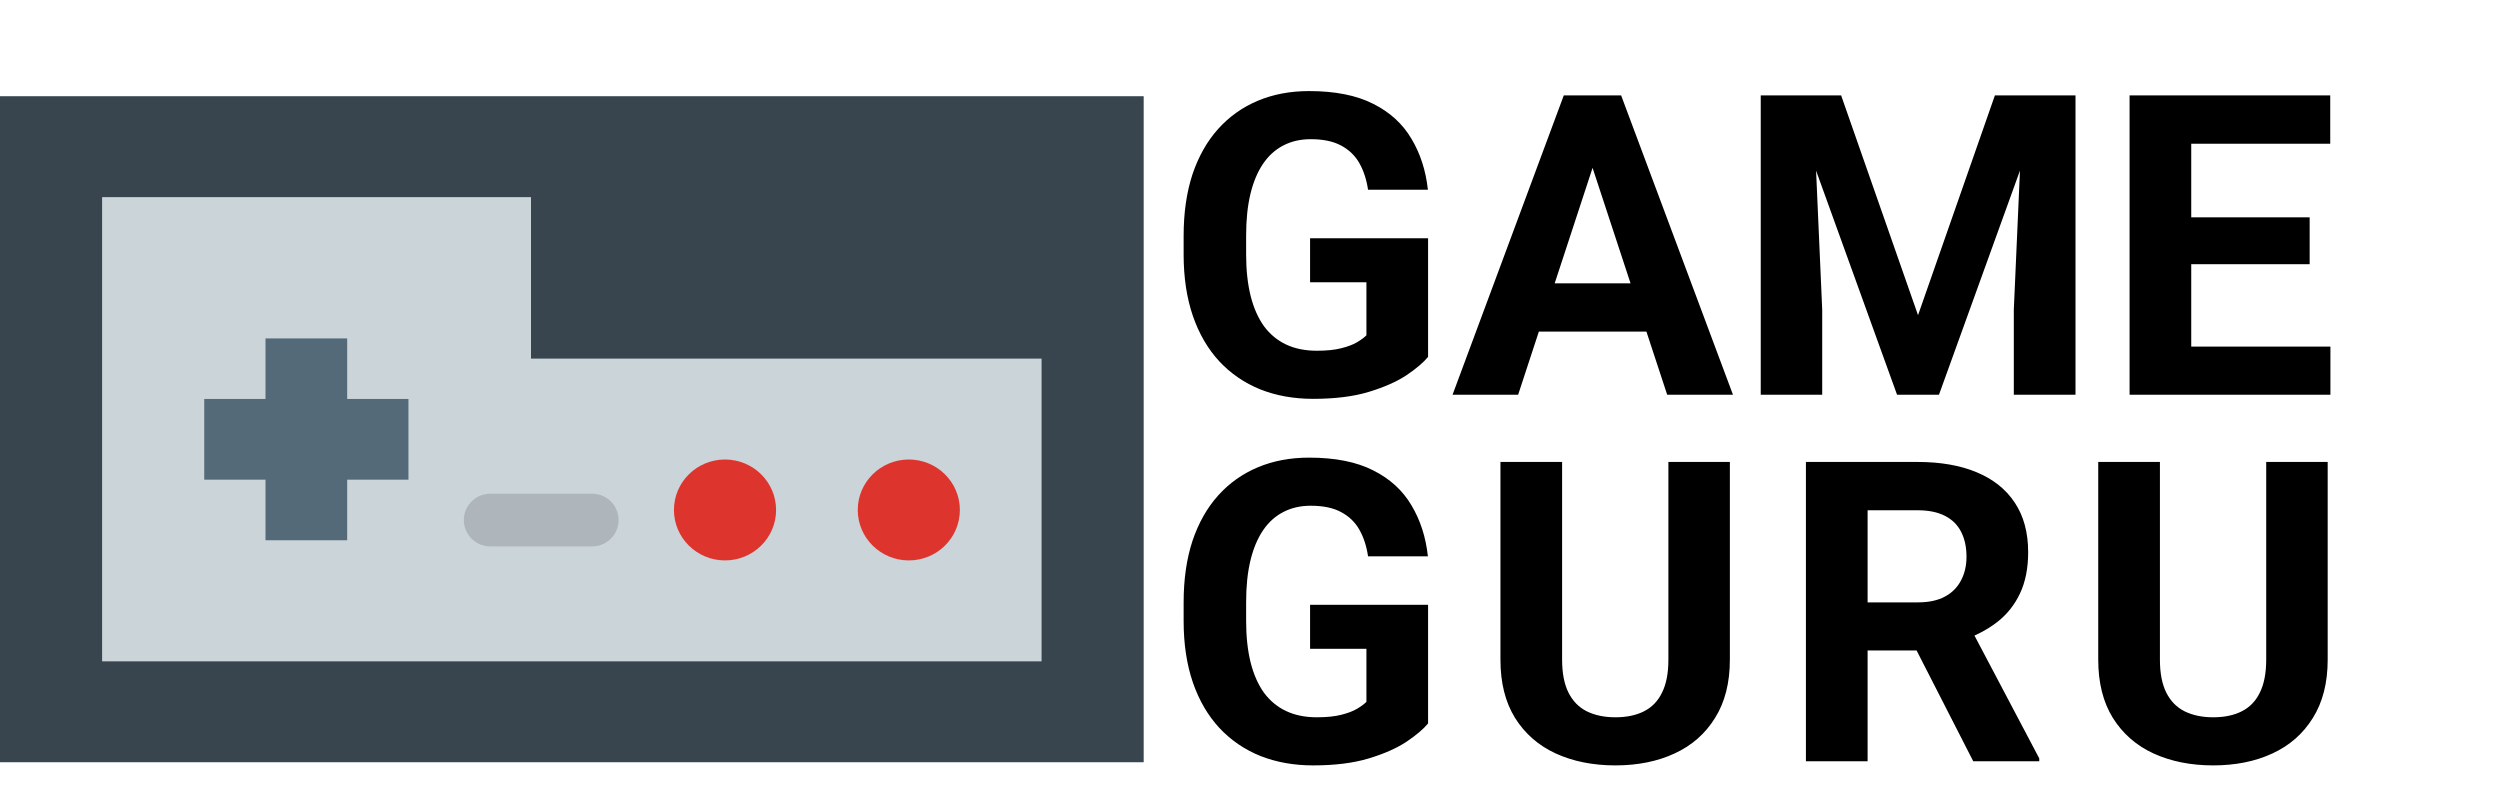 <svg width="95" height="30" viewBox="0 0 95 30" fill="none" xmlns="http://www.w3.org/2000/svg">
<path d="M54.267 9.055V13.562C54.09 13.776 53.817 14.008 53.447 14.258C53.077 14.503 52.601 14.713 52.017 14.891C51.434 15.068 50.728 15.156 49.9 15.156C49.166 15.156 48.497 15.037 47.892 14.797C47.288 14.552 46.767 14.195 46.33 13.727C45.898 13.258 45.564 12.685 45.33 12.008C45.096 11.325 44.978 10.547 44.978 9.672V8.961C44.978 8.086 45.09 7.307 45.314 6.625C45.544 5.943 45.869 5.367 46.291 4.898C46.713 4.43 47.215 4.073 47.799 3.828C48.382 3.583 49.031 3.461 49.744 3.461C50.734 3.461 51.546 3.622 52.181 3.945C52.817 4.263 53.301 4.706 53.635 5.273C53.973 5.836 54.181 6.482 54.26 7.211H51.986C51.929 6.826 51.819 6.49 51.658 6.203C51.497 5.917 51.265 5.693 50.963 5.531C50.666 5.37 50.281 5.289 49.806 5.289C49.416 5.289 49.067 5.37 48.76 5.531C48.458 5.688 48.202 5.919 47.994 6.227C47.786 6.534 47.627 6.914 47.517 7.367C47.408 7.82 47.353 8.346 47.353 8.945V9.672C47.353 10.266 47.411 10.792 47.525 11.25C47.64 11.703 47.809 12.086 48.033 12.398C48.262 12.706 48.544 12.938 48.877 13.094C49.21 13.25 49.598 13.328 50.041 13.328C50.411 13.328 50.718 13.297 50.963 13.234C51.213 13.172 51.413 13.096 51.564 13.008C51.721 12.914 51.84 12.825 51.924 12.742V10.727H49.783V9.055H54.267ZM60.783 5.57L57.689 15H55.197L59.424 3.625H61.01L60.783 5.57ZM63.353 15L60.252 5.57L60.002 3.625H61.603L65.853 15H63.353ZM63.213 10.766V12.602H57.205V10.766H63.213ZM67.978 3.625H69.963L72.885 11.977L75.806 3.625H77.791L73.681 15H72.088L67.978 3.625ZM66.908 3.625H68.885L69.244 11.766V15H66.908V3.625ZM76.885 3.625H78.869V15H76.525V11.766L76.885 3.625ZM88.556 13.172V15H82.502V13.172H88.556ZM83.267 3.625V15H80.924V3.625H83.267ZM87.767 8.258V10.039H82.502V8.258H87.767ZM88.549 3.625V5.461H82.502V3.625H88.549Z" fill="black"/>
<path d="M54.267 22.983V27.491C54.09 27.705 53.817 27.936 53.447 28.186C53.077 28.431 52.601 28.642 52.017 28.819C51.434 28.996 50.728 29.085 49.9 29.085C49.166 29.085 48.497 28.965 47.892 28.726C47.288 28.481 46.767 28.124 46.33 27.655C45.898 27.186 45.564 26.613 45.33 25.936C45.096 25.254 44.978 24.476 44.978 23.601V22.89C44.978 22.015 45.09 21.236 45.314 20.554C45.544 19.871 45.869 19.296 46.291 18.827C46.713 18.358 47.215 18.002 47.799 17.757C48.382 17.512 49.031 17.39 49.744 17.39C50.734 17.39 51.546 17.551 52.181 17.874C52.817 18.192 53.301 18.634 53.635 19.202C53.973 19.765 54.181 20.41 54.26 21.14H51.986C51.929 20.754 51.819 20.418 51.658 20.132C51.497 19.845 51.265 19.621 50.963 19.46C50.666 19.298 50.281 19.218 49.806 19.218C49.416 19.218 49.067 19.298 48.76 19.46C48.458 19.616 48.202 19.848 47.994 20.155C47.786 20.462 47.627 20.843 47.517 21.296C47.408 21.749 47.353 22.275 47.353 22.874V23.601C47.353 24.194 47.411 24.72 47.525 25.179C47.64 25.632 47.809 26.015 48.033 26.327C48.262 26.634 48.544 26.866 48.877 27.022C49.21 27.179 49.598 27.257 50.041 27.257C50.411 27.257 50.718 27.226 50.963 27.163C51.213 27.101 51.413 27.025 51.564 26.936C51.721 26.843 51.84 26.754 51.924 26.671V24.655H49.783V22.983H54.267ZM63.399 17.554H65.735V25.069C65.735 25.944 65.548 26.681 65.173 27.28C64.803 27.879 64.29 28.33 63.634 28.632C62.983 28.934 62.233 29.085 61.384 29.085C60.535 29.085 59.779 28.934 59.118 28.632C58.462 28.33 57.946 27.879 57.571 27.28C57.201 26.681 57.017 25.944 57.017 25.069V17.554H59.36V25.069C59.36 25.58 59.441 25.996 59.602 26.319C59.764 26.642 59.996 26.879 60.298 27.03C60.605 27.181 60.967 27.257 61.384 27.257C61.811 27.257 62.173 27.181 62.47 27.03C62.772 26.879 63.001 26.642 63.157 26.319C63.319 25.996 63.399 25.58 63.399 25.069V17.554ZM68.625 17.554H72.867C73.737 17.554 74.484 17.684 75.109 17.944C75.74 18.205 76.224 18.59 76.562 19.101C76.901 19.611 77.07 20.238 77.07 20.983C77.07 21.593 76.966 22.116 76.758 22.554C76.555 22.986 76.266 23.348 75.891 23.64C75.521 23.926 75.086 24.155 74.586 24.327L73.844 24.718H70.156L70.141 22.89H72.883C73.294 22.89 73.635 22.817 73.906 22.671C74.177 22.525 74.38 22.322 74.516 22.061C74.656 21.801 74.727 21.499 74.727 21.155C74.727 20.791 74.659 20.476 74.523 20.21C74.388 19.944 74.182 19.741 73.906 19.601C73.63 19.46 73.284 19.39 72.867 19.39H70.969V28.929H68.625V17.554ZM74.984 28.929L72.391 23.858L74.867 23.843L77.492 28.819V28.929H74.984ZM86.116 17.554H88.452V25.069C88.452 25.944 88.265 26.681 87.89 27.28C87.52 27.879 87.007 28.33 86.351 28.632C85.7 28.934 84.95 29.085 84.101 29.085C83.252 29.085 82.496 28.934 81.835 28.632C81.179 28.33 80.663 27.879 80.288 27.28C79.918 26.681 79.733 25.944 79.733 25.069V17.554H82.077V25.069C82.077 25.58 82.158 25.996 82.319 26.319C82.481 26.642 82.713 26.879 83.015 27.03C83.322 27.181 83.684 27.257 84.101 27.257C84.528 27.257 84.89 27.181 85.186 27.03C85.489 26.879 85.718 26.642 85.874 26.319C86.035 25.996 86.116 25.58 86.116 25.069V17.554Z" fill="black"/>
<path d="M43.46 3.656H0V28.965H43.46V3.656Z" fill="#38454F"/>
<path d="M39.58 25.131H3.88V7.491H20.178V13.627H39.58V25.131Z" fill="#CBD4D8"/>
<path d="M15.521 15.161H13.193V12.86H10.089V15.161H7.761V18.228H10.089V20.529H13.193V18.228H15.521V15.161Z" fill="#546A79"/>
<path d="M34.535 21.296C35.607 21.296 36.475 20.438 36.475 19.379C36.475 18.32 35.607 17.461 34.535 17.461C33.464 17.461 32.595 18.32 32.595 19.379C32.595 20.438 33.464 21.296 34.535 21.296Z" fill="#DD352E"/>
<path d="M27.55 21.296C28.622 21.296 29.491 20.438 29.491 19.379C29.491 18.32 28.622 17.461 27.55 17.461C26.479 17.461 25.61 18.32 25.61 19.379C25.61 20.438 26.479 21.296 27.55 21.296Z" fill="#DD352E"/>
<path d="M18.626 19.762H22.506" stroke="#AFB6BB" stroke-width="2" stroke-miterlimit="10" stroke-linecap="round"/>
</svg>
